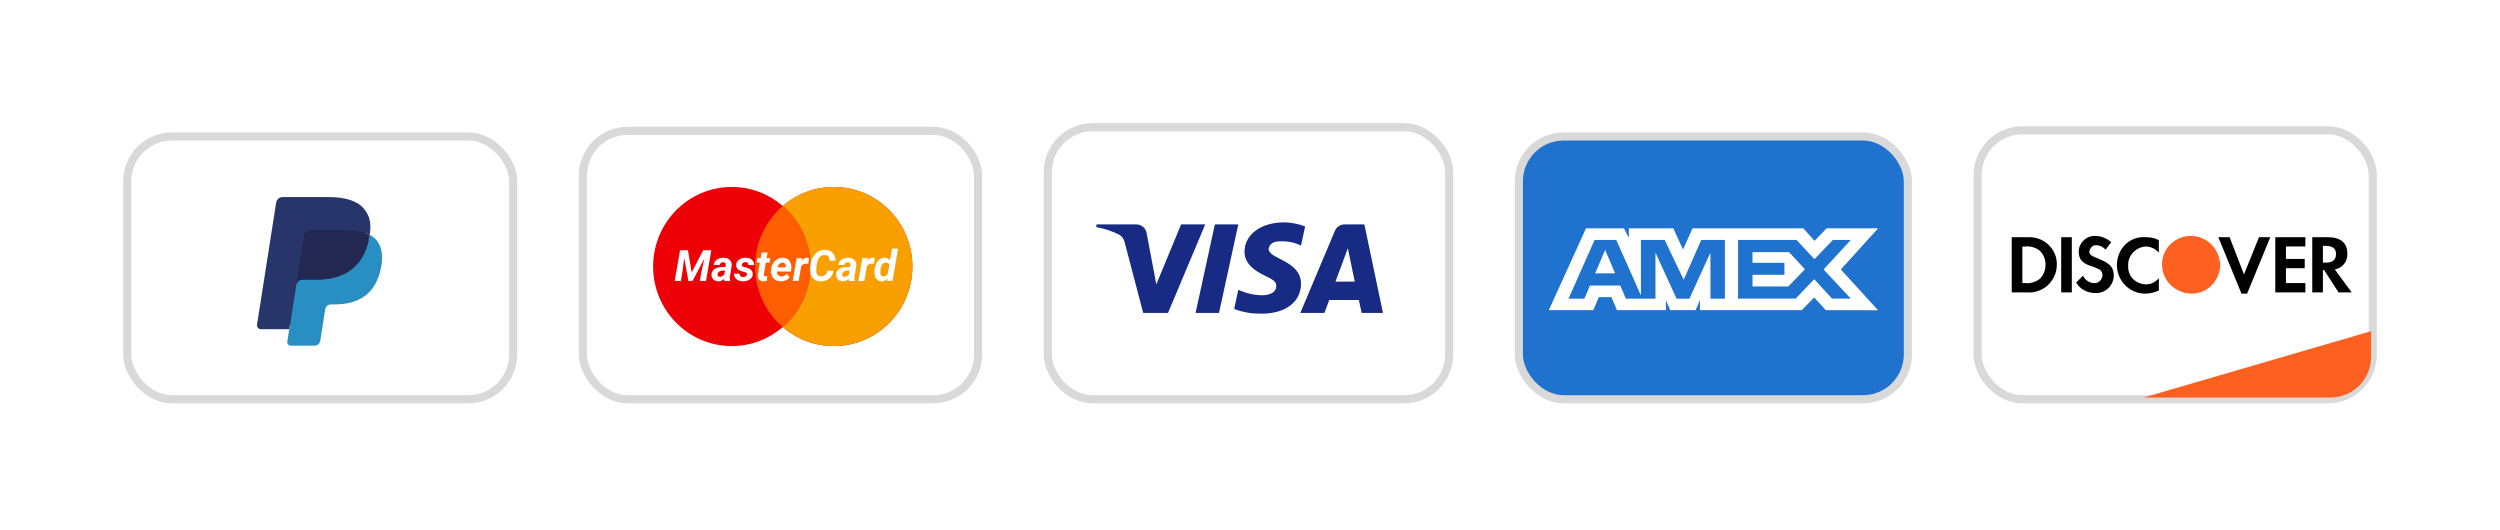 <svg width="812" height="172" viewBox="0 0 812 172" fill="none" xmlns="http://www.w3.org/2000/svg">
<g filter="url(#filter0_d)">
<rect x="340.323" y="41.323" width="130.354" height="88.354" rx="14.552" fill="white" stroke="#D9D9D9" stroke-width="2.646"/>
<path fill-rule="evenodd" clip-rule="evenodd" d="M379.372 101.646H371.314L365.273 78.646C364.986 77.588 364.377 76.653 363.481 76.212C361.246 75.105 358.783 74.223 356.096 73.778V72.893H369.075C370.867 72.893 372.21 74.223 372.434 75.768L375.569 92.358L383.622 72.893H391.456L379.372 101.646ZM395.931 101.646H388.322L394.588 72.893H402.197L395.931 101.646ZM412.047 80.858C412.271 79.309 413.614 78.424 415.182 78.424C417.645 78.201 420.328 78.646 422.567 79.75L423.911 73.559C421.672 72.674 419.208 72.229 416.973 72.229C409.588 72.229 404.214 76.212 404.214 81.74C404.214 85.945 408.02 88.153 410.707 89.483C413.614 90.809 414.734 91.695 414.51 93.021C414.51 95.01 412.271 95.896 410.036 95.896C407.348 95.896 404.661 95.233 402.202 94.125L400.859 100.32C403.546 101.424 406.453 101.868 409.14 101.868C417.421 102.087 422.567 98.108 422.567 92.135C422.567 84.615 412.047 84.174 412.047 80.858ZM449.191 101.646L443.149 72.893H436.659C435.315 72.893 433.972 73.778 433.524 75.105L422.336 101.646H430.169L431.733 97.445H441.357L442.253 101.646H449.191ZM437.787 80.636L440.022 91.473H433.757L437.787 80.636Z" fill="#172B85"/>
</g>
<g filter="url(#filter1_d)">
<rect x="41.323" y="44.323" width="125.354" height="85.354" rx="14.552" fill="white" stroke="#D9D9D9" stroke-width="2.646"/>
<path fill-rule="evenodd" clip-rule="evenodd" d="M95.014 110.644L95.845 105.331L93.994 105.287H85.154L91.297 66.077C91.316 65.959 91.378 65.848 91.469 65.77C91.559 65.692 91.675 65.648 91.796 65.648H106.701C111.649 65.648 115.064 66.685 116.846 68.731C117.682 69.69 118.214 70.693 118.472 71.797C118.742 72.955 118.747 74.339 118.483 76.027L118.464 76.149V77.231L119.3 77.708C120.004 78.084 120.563 78.514 120.992 79.006C121.707 79.827 122.169 80.87 122.365 82.106C122.567 83.378 122.5 84.891 122.169 86.605C121.788 88.575 121.172 90.291 120.339 91.696C119.573 92.99 118.598 94.063 117.439 94.895C116.333 95.685 115.019 96.285 113.533 96.669C112.094 97.046 110.452 97.237 108.652 97.237H107.492C106.663 97.237 105.857 97.537 105.225 98.076C104.59 98.626 104.171 99.378 104.043 100.2L103.955 100.679L102.487 110.045L102.42 110.388C102.402 110.497 102.372 110.551 102.328 110.588C102.288 110.622 102.231 110.644 102.175 110.644H95.014Z" fill="#28356A"/>
<path fill-rule="evenodd" clip-rule="evenodd" d="M120.086 76.274C120.042 76.56 119.991 76.853 119.934 77.153C117.969 87.312 111.244 90.822 102.656 90.822H98.283C97.232 90.822 96.347 91.59 96.184 92.633L93.311 110.978C93.204 111.663 93.729 112.28 94.415 112.28H102.171C103.089 112.28 103.869 111.608 104.014 110.696L104.09 110.3L105.55 100.971L105.644 100.459C105.787 99.545 106.569 98.873 107.487 98.873H108.647C116.161 98.873 122.044 95.802 123.763 86.914C124.481 83.202 124.11 80.102 122.209 77.921C121.634 77.264 120.921 76.718 120.086 76.274Z" fill="#298FC2"/>
<path fill-rule="evenodd" clip-rule="evenodd" d="M118.038 75.449C117.738 75.36 117.428 75.281 117.11 75.209C116.791 75.138 116.463 75.076 116.127 75.021C114.948 74.829 113.655 74.739 112.272 74.739H100.59C100.302 74.739 100.028 74.804 99.784 74.922C99.245 75.183 98.845 75.696 98.748 76.325L96.263 92.171L96.191 92.633C96.355 91.59 97.24 90.822 98.29 90.822H102.663C111.252 90.822 117.976 87.311 119.942 77.153C120.001 76.853 120.05 76.56 120.094 76.274C119.597 76.008 119.058 75.781 118.478 75.588C118.335 75.54 118.187 75.493 118.038 75.449Z" fill="#22284F"/>
<path fill-rule="evenodd" clip-rule="evenodd" d="M98.745 76.325C98.842 75.697 99.242 75.183 99.781 74.924C100.027 74.805 100.299 74.74 100.587 74.74H112.269C113.653 74.74 114.945 74.832 116.124 75.023C116.461 75.078 116.788 75.14 117.107 75.21C117.425 75.282 117.735 75.362 118.035 75.45C118.184 75.495 118.332 75.542 118.477 75.588C119.057 75.781 119.596 76.01 120.093 76.274C120.678 72.52 120.088 69.964 118.072 67.649C115.849 65.101 111.837 64.01 106.703 64.01H91.798C90.749 64.01 89.855 64.778 89.693 65.823L83.485 105.436C83.362 106.219 83.963 106.926 84.748 106.926H93.949L98.745 76.325Z" fill="#28356A"/>
</g>
<g filter="url(#filter2_d)">
<rect x="189.323" y="42.497" width="128.354" height="87.183" rx="14.552" fill="white" stroke="#D9D9D9" stroke-width="2.646"/>
<path fill-rule="evenodd" clip-rule="evenodd" d="M254.241 106.227C249.781 110.077 243.995 112.4 237.673 112.4C223.568 112.4 212.133 100.833 212.133 86.564C212.133 72.294 223.568 60.727 237.673 60.727C243.996 60.727 249.781 63.05 254.241 66.9C258.701 63.05 264.487 60.727 270.809 60.727C284.915 60.727 296.35 72.294 296.35 86.564C296.35 100.833 284.915 112.4 270.809 112.4C264.487 112.4 258.701 110.077 254.241 106.227Z" fill="#ED0006"/>
<path fill-rule="evenodd" clip-rule="evenodd" d="M254.244 106.228C259.735 101.489 263.217 94.438 263.217 86.564C263.217 78.69 259.735 71.639 254.244 66.9C258.704 63.051 264.49 60.727 270.812 60.727C284.918 60.727 296.352 72.294 296.352 86.564C296.352 100.833 284.918 112.401 270.812 112.401C264.49 112.401 258.704 110.077 254.244 106.228Z" fill="#F9A000"/>
<path fill-rule="evenodd" clip-rule="evenodd" d="M254.24 106.227C259.731 101.489 263.213 94.437 263.213 86.564C263.213 78.69 259.731 71.639 254.24 66.9C248.749 71.639 245.268 78.69 245.268 86.564C245.268 94.437 248.749 101.489 254.24 106.227Z" fill="#FF5E00"/>
</g>
<path d="M223.443 81.293L224.667 88.491L228.379 81.293H231.045L229.315 91.246H227.306L227.798 88.409L228.769 83.979L224.954 91.246H223.58L222.247 83.726L221.604 88.628L221.146 91.246H219.144L220.873 81.293H223.443ZM235.263 91.246C235.203 91.059 235.178 90.836 235.188 90.576C234.632 91.132 234.003 91.401 233.301 91.383C232.654 91.374 232.116 91.164 231.688 90.754C231.264 90.339 231.065 89.829 231.093 89.222C231.125 88.416 231.462 87.798 232.104 87.37C232.752 86.937 233.618 86.721 234.702 86.721L235.604 86.734L235.7 86.29C235.728 86.139 235.734 85.996 235.721 85.859C235.698 85.645 235.616 85.479 235.475 85.36C235.338 85.237 235.156 85.173 234.928 85.169C234.627 85.16 234.372 85.235 234.162 85.394C233.952 85.549 233.818 85.775 233.759 86.071L231.824 86.078C231.856 85.371 232.18 84.8 232.795 84.362C233.415 83.92 234.178 83.704 235.085 83.713C235.924 83.731 236.58 83.981 237.054 84.465C237.528 84.943 237.726 85.561 237.648 86.317L237.081 89.858L237.047 90.296C237.038 90.619 237.076 90.893 237.163 91.116L237.156 91.246H235.263ZM233.779 89.885C234.335 89.904 234.821 89.662 235.235 89.161L235.475 87.883L234.805 87.876C234.094 87.894 233.581 88.11 233.267 88.525C233.153 88.675 233.082 88.86 233.055 89.079C233.018 89.325 233.068 89.521 233.205 89.667C233.346 89.808 233.538 89.881 233.779 89.885ZM242.625 89.161C242.698 88.796 242.445 88.532 241.866 88.368L241.244 88.211C239.772 87.805 239.057 87.09 239.098 86.064C239.12 85.367 239.428 84.8 240.021 84.362C240.618 83.92 241.335 83.704 242.174 83.713C243.008 83.722 243.682 83.943 244.197 84.376C244.712 84.809 244.974 85.385 244.983 86.105L243.069 86.098C243.078 85.465 242.764 85.144 242.126 85.135C241.825 85.135 241.563 85.21 241.34 85.36C241.121 85.51 240.987 85.713 240.937 85.969C240.868 86.333 241.144 86.591 241.764 86.741L242.037 86.802C242.666 86.953 243.147 87.126 243.479 87.322C243.812 87.513 244.067 87.753 244.245 88.04C244.427 88.327 244.512 88.671 244.498 89.072C244.484 89.541 244.332 89.952 244.04 90.302C243.753 90.653 243.356 90.925 242.851 91.116C242.349 91.307 241.821 91.396 241.265 91.383C240.444 91.374 239.761 91.139 239.214 90.678C238.667 90.214 238.389 89.614 238.38 88.881L240.198 88.894C240.216 89.601 240.595 89.958 241.333 89.968C241.688 89.968 241.98 89.895 242.208 89.749C242.44 89.603 242.579 89.407 242.625 89.161ZM249.304 82.031L248.982 83.849H250.213L249.96 85.299H248.729L248.101 89.004C248.073 89.236 248.091 89.414 248.155 89.537C248.219 89.66 248.374 89.726 248.62 89.735C248.693 89.74 248.889 89.728 249.208 89.701L249.071 91.212C248.729 91.326 248.36 91.378 247.964 91.369C247.33 91.36 246.859 91.162 246.549 90.774C246.239 90.387 246.111 89.863 246.166 89.202L246.802 85.299H245.756L246.009 83.849H247.055L247.369 82.031H249.304ZM253.569 91.383C252.922 91.378 252.348 91.221 251.847 90.911C251.35 90.596 250.979 90.168 250.732 89.626C250.486 89.079 250.391 88.477 250.445 87.821L250.466 87.548C250.534 86.828 250.744 86.167 251.095 85.565C251.446 84.964 251.897 84.501 252.448 84.177C253 83.849 253.61 83.694 254.28 83.713C255.233 83.731 255.953 84.082 256.44 84.765C256.933 85.444 257.119 86.306 257.001 87.349L256.892 88.19H252.359C252.341 88.669 252.457 89.052 252.708 89.339C252.959 89.626 253.3 89.774 253.733 89.783C254.435 89.801 255.05 89.53 255.579 88.969L256.461 90.063C256.183 90.483 255.782 90.811 255.258 91.048C254.734 91.28 254.171 91.392 253.569 91.383ZM254.185 85.305C253.829 85.296 253.512 85.408 253.234 85.64C252.961 85.873 252.715 86.276 252.496 86.85H255.148L255.189 86.673C255.217 86.49 255.219 86.317 255.196 86.153C255.151 85.889 255.039 85.684 254.861 85.538C254.684 85.388 254.458 85.31 254.185 85.305ZM262.531 85.702C262.267 85.656 262.05 85.633 261.882 85.633C261.194 85.615 260.649 85.873 260.248 86.406L259.394 91.246H257.466L258.751 83.849L260.562 83.843L260.385 84.745C260.85 84.048 261.424 83.699 262.107 83.699C262.299 83.699 262.522 83.731 262.777 83.795L262.531 85.702ZM270.734 87.924C270.657 88.612 270.422 89.222 270.03 89.756C269.638 90.284 269.128 90.692 268.499 90.979C267.87 91.262 267.191 91.396 266.462 91.383C265.806 91.369 265.234 91.219 264.746 90.931C264.258 90.64 263.873 90.221 263.591 89.674C263.313 89.122 263.156 88.489 263.119 87.773C263.087 87.213 263.144 86.515 263.29 85.681C263.44 84.847 263.705 84.107 264.083 83.46C264.466 82.813 264.919 82.3 265.443 81.922C266.182 81.393 267.025 81.138 267.973 81.156C269.003 81.174 269.818 81.493 270.42 82.113C271.026 82.728 271.359 83.585 271.418 84.683L269.422 84.677C269.422 84.048 269.297 83.587 269.046 83.296C268.795 83.004 268.406 82.849 267.877 82.831C267.193 82.808 266.631 83.052 266.188 83.562C265.751 84.073 265.457 84.818 265.307 85.798C265.161 86.75 265.097 87.463 265.115 87.937C265.138 88.539 265.272 88.983 265.519 89.27C265.765 89.553 266.109 89.701 266.551 89.715C267.161 89.737 267.649 89.594 268.014 89.284C268.383 88.969 268.627 88.521 268.745 87.937L270.734 87.924ZM275.731 91.246C275.672 91.059 275.647 90.836 275.656 90.576C275.1 91.132 274.471 91.401 273.77 91.383C273.122 91.374 272.585 91.164 272.156 90.754C271.732 90.339 271.534 89.829 271.562 89.222C271.593 88.416 271.931 87.798 272.573 87.37C273.22 86.937 274.086 86.721 275.171 86.721L276.073 86.734L276.169 86.29C276.196 86.139 276.203 85.996 276.189 85.859C276.167 85.645 276.085 85.479 275.943 85.36C275.807 85.237 275.624 85.173 275.396 85.169C275.096 85.16 274.84 85.235 274.631 85.394C274.421 85.549 274.287 85.775 274.228 86.071L272.293 86.078C272.325 85.371 272.648 84.8 273.264 84.362C273.883 83.92 274.647 83.704 275.554 83.713C276.392 83.731 277.049 83.981 277.522 84.465C277.996 84.943 278.195 85.561 278.117 86.317L277.55 89.858L277.516 90.296C277.507 90.619 277.545 90.893 277.632 91.116L277.625 91.246H275.731ZM274.248 89.885C274.804 89.904 275.289 89.662 275.704 89.161L275.943 87.883L275.273 87.876C274.562 87.894 274.05 88.11 273.735 88.525C273.621 88.675 273.551 88.86 273.523 89.079C273.487 89.325 273.537 89.521 273.674 89.667C273.815 89.808 274.007 89.881 274.248 89.885ZM283.873 85.702C283.609 85.656 283.392 85.633 283.224 85.633C282.535 85.615 281.991 85.873 281.59 86.406L280.735 91.246H278.808L280.093 83.849L281.904 83.843L281.727 84.745C282.191 84.048 282.766 83.699 283.449 83.699C283.641 83.699 283.864 83.731 284.119 83.795L283.873 85.702ZM287.373 83.706C288.061 83.724 288.617 84 289.041 84.533L289.766 80.746H291.7L289.882 91.246H288.159L288.269 90.453C287.717 91.096 287.075 91.408 286.341 91.389C285.881 91.385 285.477 91.264 285.131 91.027C284.785 90.79 284.516 90.451 284.324 90.008C284.137 89.562 284.035 89.065 284.017 88.518C284.003 88.231 284.01 87.953 284.037 87.684L284.078 87.377C284.188 86.62 284.397 85.955 284.707 85.381C285.021 84.806 285.404 84.38 285.855 84.102C286.311 83.824 286.817 83.692 287.373 83.706ZM285.972 87.684C285.935 88.031 285.924 88.322 285.938 88.559C285.983 89.361 286.307 89.769 286.908 89.783C287.451 89.806 287.922 89.55 288.323 89.017L288.85 86.078C288.672 85.59 288.316 85.335 287.783 85.312C287.314 85.299 286.922 85.481 286.607 85.859C286.298 86.233 286.086 86.841 285.972 87.684Z" fill="white"/>
<g filter="url(#filter3_d)">
<rect x="493.323" y="44.323" width="126.354" height="85.354" rx="14.552" fill="#1F72CD" stroke="#D9D9D9" stroke-width="2.646"/>
<path fill-rule="evenodd" clip-rule="evenodd" d="M515.128 74.167L503.059 100.738H517.507L519.299 96.502H523.393L525.184 100.738H541.089V97.505L542.506 100.738H550.733L552.15 97.436V100.738H585.226L589.248 96.612L593.014 100.738L610.003 100.772L597.895 87.527L610.003 74.167H593.277L589.362 78.217L585.715 74.167H549.732L546.642 81.025L543.48 74.167H529.061V77.29L527.457 74.167H515.128ZM517.921 77.94H524.964L532.969 95.958V77.94H540.685L546.868 90.859L552.567 77.94H560.244V97.007H555.573L555.535 82.066L548.724 97.007H544.546L537.698 82.066V97.007H528.088L526.266 92.732H516.423L514.605 97.003H509.457L517.921 77.94ZM583.518 77.94H564.524V96.995H583.224L589.251 90.68L595.061 96.995H601.134L592.307 87.523L601.134 77.94H595.324L589.328 84.183L583.518 77.94ZM521.35 81.166L518.107 88.78H524.589L521.35 81.166ZM569.216 85.368V81.887V81.884H581.068L586.24 87.451L580.839 93.047H569.216V89.247H579.578V85.368H569.216Z" fill="white"/>
</g>
<g filter="url(#filter4_d)">
<rect x="642.323" y="42.323" width="128.354" height="87.354" rx="14.552" fill="white" stroke="#D9D9D9" stroke-width="2.646"/>
<path d="M696.211 129.125L770.132 107.562V115.896C770.132 123.202 764.209 129.125 756.903 129.125H696.211Z" fill="#FD6020"/>
<path fill-rule="evenodd" clip-rule="evenodd" d="M756.105 77.041C760.172 77.041 762.409 78.854 762.409 82.279C762.612 84.898 760.782 87.115 758.342 87.518L763.832 94.972H759.562L754.885 87.719H754.478V94.972H751.021V77.041H756.105ZM754.473 85.302H755.49C757.727 85.302 758.744 84.294 758.744 82.481C758.744 80.869 757.727 79.862 755.49 79.862H754.473V85.302ZM739.02 94.972H748.781V91.95H742.477V87.114H748.577V84.092H742.477V80.062H748.781V77.04H739.02V94.972ZM728.846 89.129L724.169 77.04H720.509L728.033 95.375H729.863L737.387 77.04H733.726L728.846 89.129ZM687.57 86.107C687.57 91.144 691.637 95.375 696.72 95.375C698.347 95.375 699.771 94.972 701.194 94.367V90.338C700.177 91.547 698.754 92.353 697.127 92.353C693.874 92.353 691.23 89.935 691.23 86.711V86.308C691.027 83.085 693.67 80.264 696.924 80.063C698.551 80.063 700.177 80.868 701.194 82.077V78.048C699.974 77.242 698.347 77.04 696.924 77.04C691.637 76.638 687.57 80.868 687.57 86.107ZM681.265 83.891C679.231 83.085 678.621 82.682 678.621 81.675C678.825 80.466 679.841 79.458 681.061 79.66C682.078 79.66 683.095 80.264 683.908 81.07L685.738 78.653C684.315 77.444 682.485 76.638 680.655 76.638C677.808 76.436 675.368 78.653 675.164 81.473V81.675C675.164 84.092 676.181 85.503 679.435 86.51C680.248 86.712 681.061 87.115 681.875 87.517C682.485 87.92 682.891 88.525 682.891 89.331C682.891 90.741 681.671 91.95 680.451 91.95H680.248C678.621 91.95 677.198 90.942 676.588 89.532L674.351 91.748C675.571 93.965 678.011 95.174 680.451 95.174C683.705 95.375 686.348 92.957 686.551 89.734V89.129C686.348 86.712 685.331 85.503 681.265 83.891ZM669.473 94.972H672.929V77.04H669.473V94.972ZM653.41 77.041H658.494H659.51C664.391 77.242 668.254 81.272 668.051 86.107C668.051 88.727 666.831 91.144 664.797 92.957C662.967 94.368 660.73 95.174 658.494 94.972H653.41V77.041ZM657.879 91.95C659.506 92.152 661.336 91.547 662.556 90.54C663.776 89.331 664.386 87.719 664.386 85.906C664.386 84.294 663.776 82.682 662.556 81.474C661.336 80.466 659.506 79.862 657.879 80.063H656.862V91.95H657.879Z" fill="black"/>
<path fill-rule="evenodd" clip-rule="evenodd" d="M711.57 76.625C706.487 76.625 702.217 80.654 702.217 85.893C702.217 90.93 706.284 95.161 711.57 95.362C716.857 95.564 720.924 91.333 721.128 86.094C720.924 80.856 716.857 76.625 711.57 76.625V76.625Z" fill="#FD6020"/>
</g>
<defs>
<filter id="filter0_d" x="299" y="0" width="213" height="171" filterUnits="userSpaceOnUse" color-interpolation-filters="sRGB">
<feFlood flood-opacity="0" result="BackgroundImageFix"/>
<feColorMatrix in="SourceAlpha" type="matrix" values="0 0 0 0 0 0 0 0 0 0 0 0 0 0 0 0 0 0 127 0" result="hardAlpha"/>
<feOffset/>
<feGaussianBlur stdDeviation="20"/>
<feColorMatrix type="matrix" values="0 0 0 0 0 0 0 0 0 0 0 0 0 0 0 0 0 0 0.08 0"/>
<feBlend mode="normal" in2="BackgroundImageFix" result="effect1_dropShadow"/>
<feBlend mode="normal" in="SourceGraphic" in2="effect1_dropShadow" result="shape"/>
</filter>
<filter id="filter1_d" x="0" y="3" width="208" height="168" filterUnits="userSpaceOnUse" color-interpolation-filters="sRGB">
<feFlood flood-opacity="0" result="BackgroundImageFix"/>
<feColorMatrix in="SourceAlpha" type="matrix" values="0 0 0 0 0 0 0 0 0 0 0 0 0 0 0 0 0 0 127 0" result="hardAlpha"/>
<feOffset/>
<feGaussianBlur stdDeviation="20"/>
<feColorMatrix type="matrix" values="0 0 0 0 0 0 0 0 0 0 0 0 0 0 0 0 0 0 0.08 0"/>
<feBlend mode="normal" in2="BackgroundImageFix" result="effect1_dropShadow"/>
<feBlend mode="normal" in="SourceGraphic" in2="effect1_dropShadow" result="shape"/>
</filter>
<filter id="filter2_d" x="148" y="1.174" width="211" height="169.829" filterUnits="userSpaceOnUse" color-interpolation-filters="sRGB">
<feFlood flood-opacity="0" result="BackgroundImageFix"/>
<feColorMatrix in="SourceAlpha" type="matrix" values="0 0 0 0 0 0 0 0 0 0 0 0 0 0 0 0 0 0 127 0" result="hardAlpha"/>
<feOffset/>
<feGaussianBlur stdDeviation="20"/>
<feColorMatrix type="matrix" values="0 0 0 0 0 0 0 0 0 0 0 0 0 0 0 0 0 0 0.08 0"/>
<feBlend mode="normal" in2="BackgroundImageFix" result="effect1_dropShadow"/>
<feBlend mode="normal" in="SourceGraphic" in2="effect1_dropShadow" result="shape"/>
</filter>
<filter id="filter3_d" x="452" y="3" width="209" height="168" filterUnits="userSpaceOnUse" color-interpolation-filters="sRGB">
<feFlood flood-opacity="0" result="BackgroundImageFix"/>
<feColorMatrix in="SourceAlpha" type="matrix" values="0 0 0 0 0 0 0 0 0 0 0 0 0 0 0 0 0 0 127 0" result="hardAlpha"/>
<feOffset/>
<feGaussianBlur stdDeviation="20"/>
<feColorMatrix type="matrix" values="0 0 0 0 0 0 0 0 0 0 0 0 0 0 0 0 0 0 0.08 0"/>
<feBlend mode="normal" in2="BackgroundImageFix" result="effect1_dropShadow"/>
<feBlend mode="normal" in="SourceGraphic" in2="effect1_dropShadow" result="shape"/>
</filter>
<filter id="filter4_d" x="601" y="1" width="211" height="170" filterUnits="userSpaceOnUse" color-interpolation-filters="sRGB">
<feFlood flood-opacity="0" result="BackgroundImageFix"/>
<feColorMatrix in="SourceAlpha" type="matrix" values="0 0 0 0 0 0 0 0 0 0 0 0 0 0 0 0 0 0 127 0" result="hardAlpha"/>
<feOffset/>
<feGaussianBlur stdDeviation="20"/>
<feColorMatrix type="matrix" values="0 0 0 0 0 0 0 0 0 0 0 0 0 0 0 0 0 0 0.08 0"/>
<feBlend mode="normal" in2="BackgroundImageFix" result="effect1_dropShadow"/>
<feBlend mode="normal" in="SourceGraphic" in2="effect1_dropShadow" result="shape"/>
</filter>
</defs>
</svg>

